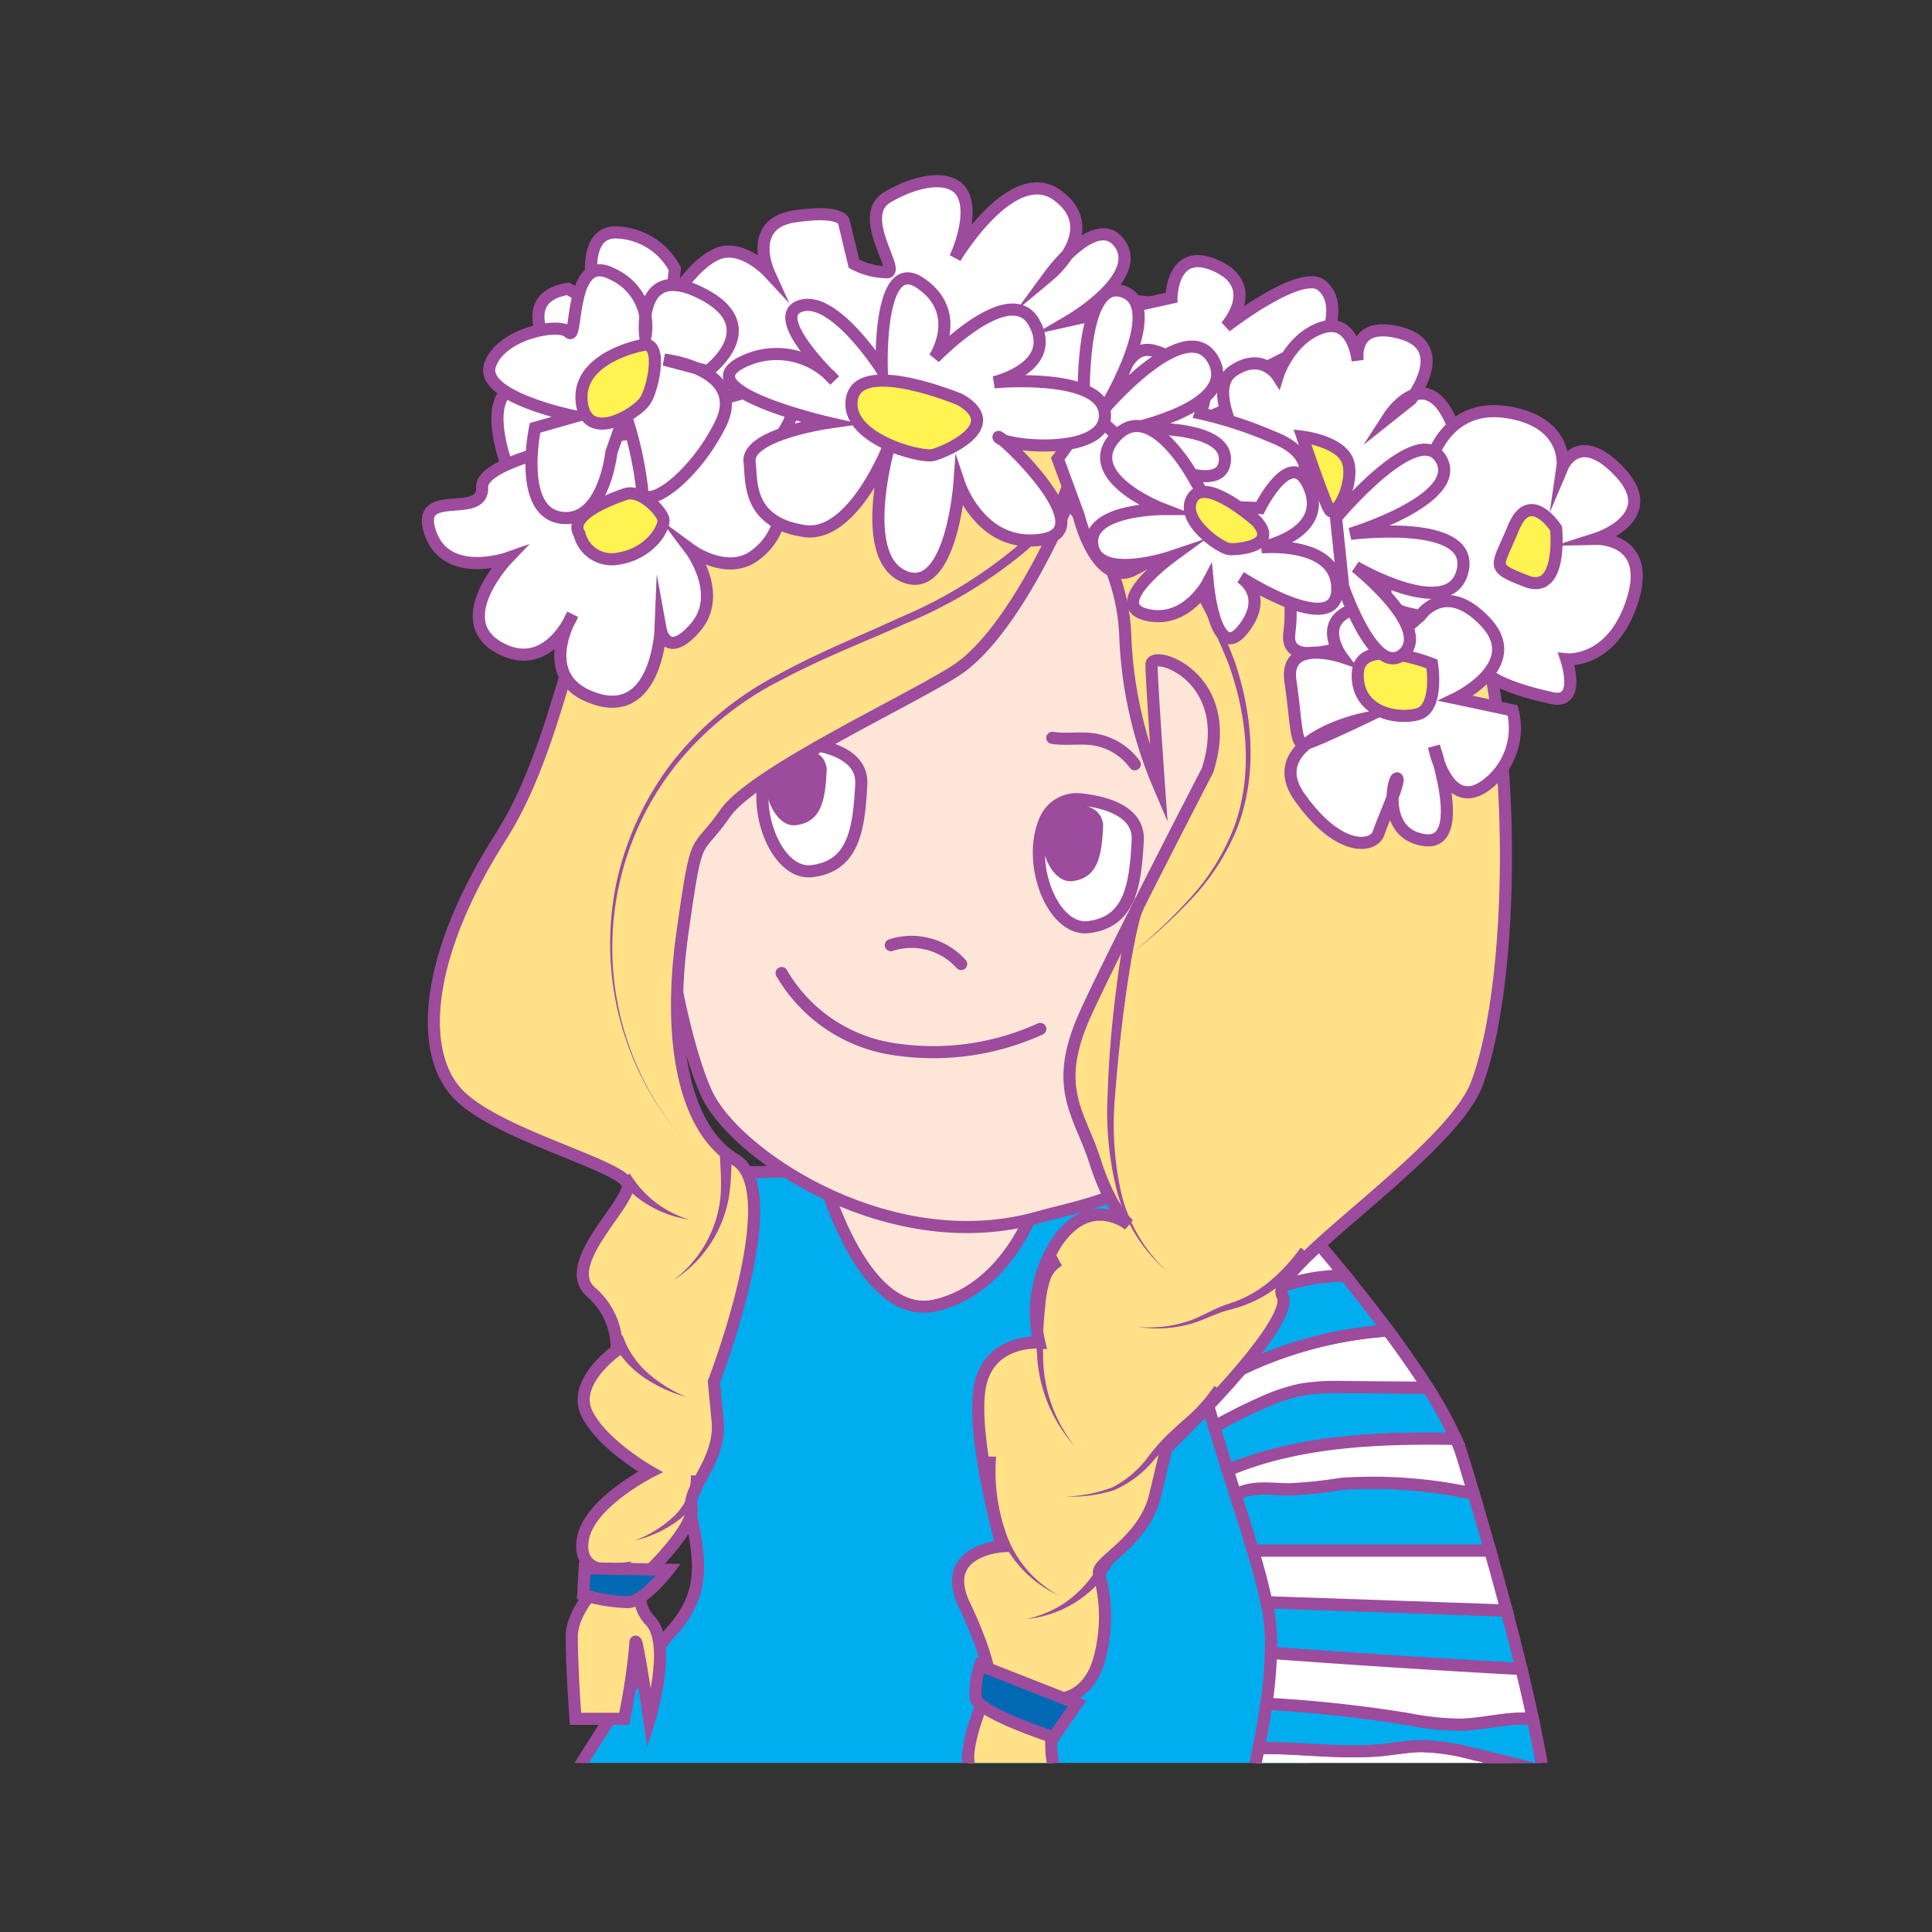 <svg id="word" xmlns="http://www.w3.org/2000/svg" xmlns:xlink="http://www.w3.org/1999/xlink" viewBox="0 0 160 160"><rect x="0" y="0" width="160" height="160" fill="#333333" stroke="none"/><defs><style>.cls-1,.cls-6{fill:none;}.cls-2{clip-path:url(#clip-path);}.cls-3{fill:#fde6d8;}.cls-10,.cls-11,.cls-3,.cls-4,.cls-5,.cls-6,.cls-7,.cls-9{stroke:#9d4b9c;stroke-width:1.004px;}.cls-10,.cls-11,.cls-3,.cls-4,.cls-5,.cls-9{stroke-miterlimit:10;}.cls-4{fill:#00adee;}.cls-5,.cls-7{fill:#fff;}.cls-6{stroke-linecap:round;}.cls-8{fill:#9d4b9c;}.cls-9{fill:#ffe188;}.cls-10{fill:#0069b4;}.cls-11{fill:#fff352;}</style><clipPath id="clip-path"><rect class="cls-1" x="14" y="14" width="132" height="132"/></clipPath></defs><g class="cls-2"><path class="cls-3" d="M87,96.594S85.542,107,80.248,109.373s-8.763-1.095-9.676-3.468S66.92,94.038,66.92,94.038s19.17,1.095,19.535,1.643A9.455,9.455,0,0,1,87,96.594Z"/><path class="cls-4" d="M68.016,96.959l-8.763.182s-3.287,19.718-2.556,25.195,2.556,8.763-1.1,12.779-16.8,26.29-16.8,26.29,11.319,4.382,13.875,4.382,8.763-2.556,15.7,4.382A175.228,175.228,0,0,1,82.986,187.7s23.734-19.717,24.83-30.306,0-23.186-2.191-29.759-8.763-30-8.763-30l-10.954,1.7s-2.191,7.3-8.4,8.763S68.016,96.959,68.016,96.959Z"/><path class="cls-3" d="M54.165,52.431s1.071,18.258,1.071,22.8,1.986,12.933,3.469,15.7c2.738,5.112,15.336,13.327,27.362,9.858,3.869-1.116,10.807-1.825,17-10.588s16.139-23.167,6.847-32.58S104.032,41.4,90.4,41.071,54.165,52.431,54.165,52.431Z"/><path class="cls-3" d="M101.608,161.937a21.148,21.148,0,0,0-1.825,7.493,5.086,5.086,0,0,0,2.556,4.733l6.572,1.972,5.477.849s2.434,0-.73-5.187c-1.643-2.694,4.016-7.1,4.016-7.1s-4.746-2.367-8.033-3.944S101.608,161.937,101.608,161.937Z"/><path class="cls-5" d="M114.593,144.912c1.04-.108,2.074-.3,3.12-.313a17.671,17.671,0,0,1,4.141.613c1.981.461,3.954.954,5.927,1.446a40.129,40.129,0,0,1,.715,7.109c-3.274-1.48-6.6-2.847-9.982-4.059a23.944,23.944,0,0,0-4.111-1.177c-1.229-.2-2.48-.231-3.721-.339-2.329-.2-4.644-.686-6.965-.919.18-.825.354-1.664.522-2.509C107.691,144.707,111.157,145.27,114.593,144.912Z"/><path class="cls-4" d="M126,138.222q-10.38-.567-20.746-1.334a17.253,17.253,0,0,0-.239-3.6c-.036-.192-.088-.4-.13-.6l19.885.687C125.2,135.01,125.617,136.634,126,138.222Z"/><path class="cls-4" d="M120.992,142.829c1.99-.059,4.016-.674,5.954-.47.322,1.5.6,2.941.835,4.3-1.973-.492-3.946-.985-5.927-1.446a17.671,17.671,0,0,0-4.141-.613c-1.046.011-2.08.205-3.12.313-3.436.358-6.9-.205-10.354-.148.244-1.224.462-2.454.637-3.669a111.6,111.6,0,0,1,11.792,1.279A22.69,22.69,0,0,0,120.992,142.829Z"/><path class="cls-5" d="M126.946,142.359c-1.938-.2-3.964.411-5.954.47a22.69,22.69,0,0,1-4.324-.455,111.6,111.6,0,0,0-11.792-1.279,35.62,35.62,0,0,0,.379-4.207q10.367.765,20.746,1.334C126.342,139.636,126.66,141.021,126.946,142.359Z"/><path class="cls-4" d="M114.4,148.531a23.944,23.944,0,0,1,4.111,1.177c3.382,1.212,6.708,2.579,9.982,4.059-.038,1.928-.405,3.221-1.206,3.622a7.728,7.728,0,0,0-2.684,2.691l-7.75-4.828a48.612,48.612,0,0,0-4.483-2.576,24.34,24.34,0,0,0-9.322-2.37c.213-.975.44-1.991.666-3.033,2.321.233,4.636.716,6.965.919C111.923,148.3,113.174,148.328,114.4,148.531Z"/><path class="cls-4" d="M121.082,167.978s-18.074-5.842-18.987-9.859a10.8,10.8,0,0,1,.138-3.636,87.916,87.916,0,0,1,20.3,9.543A39.536,39.536,0,0,0,121.082,167.978Z"/><path class="cls-5" d="M116.856,155.252l7.75,4.828a24.957,24.957,0,0,0-2.076,3.946,87.916,87.916,0,0,0-20.3-9.543c.194-1.242.484-2.651.818-4.177a24.34,24.34,0,0,1,9.322,2.37A48.612,48.612,0,0,1,116.856,155.252Z"/><path class="cls-4" d="M106.728,123.337a35.921,35.921,0,0,0,4.328-.452,38.927,38.927,0,0,1,10.989.818c.458,1.542.917,3.122,1.368,4.718H103.768c-.438-1.466-.935-3.017-1.443-4.6C103.538,123.021,105.225,123.319,106.728,123.337Z"/><path class="cls-5" d="M124.771,133.376l-19.885-.687c-.276-1.3-.659-2.731-1.118-4.268h19.645C123.878,130.066,124.334,131.726,124.771,133.376Z"/><path class="cls-4" d="M107.784,115.072a18.359,18.359,0,0,1,3.532-.2l6.923.055a32.091,32.091,0,0,1,2.332,4.237c-6.46-.1-13.023.145-18.9,2.6-.383-1.2-.758-2.41-1.111-3.605,1.289-.717,2.6-1.393,3.951-1.984A15.3,15.3,0,0,1,107.784,115.072Z"/><path class="cls-5" d="M114.944,110.185c1.156,1.555,2.3,3.177,3.3,4.741l-6.923-.055a18.359,18.359,0,0,0-3.532.2,15.3,15.3,0,0,0-3.278,1.1c-1.351.591-2.662,1.267-3.951,1.984-.309-1.044-.6-2.076-.857-3.082A33.55,33.55,0,0,1,114.944,110.185Z"/><path class="cls-5" d="M120.571,119.163a12.688,12.688,0,0,1,.511,1.347c.318,1.039.64,2.107.963,3.193a38.927,38.927,0,0,0-10.989-.818,35.921,35.921,0,0,1-4.328.452c-1.5-.018-3.19-.316-4.4.488q-.329-1.025-.659-2.06C107.548,119.308,114.111,119.058,120.571,119.163Z"/><path class="cls-4" d="M98.714,110.069q.513-.278,1.027-.554c2.889-1.56,5.848-3.145,9.09-3.668a20.22,20.22,0,0,1,2.555-.223c1.091,1.343,2.327,2.907,3.558,4.561A33.55,33.55,0,0,0,99.7,115.078,38.485,38.485,0,0,1,98.714,110.069Z"/><path class="cls-5" d="M99.741,109.515q-.515.276-1.027.554a12.44,12.44,0,0,1,.095-4.164c1.461-6.208,9.128-4.382,9.128-4.382s1.48,1.677,3.449,4.1a20.22,20.22,0,0,0-2.555.223C105.589,106.37,102.63,107.955,99.741,109.515Z"/><path class="cls-6" d="M79.6,79.838a5.525,5.525,0,0,0-5.824-1.564"/><path class="cls-6" d="M86.151,85.213a21.356,21.356,0,0,1-11.928,1.7,12.937,12.937,0,0,1-9.493-6.329"/><path class="cls-7" d="M86.6,67.814A2.838,2.838,0,0,1,89.484,66.2c1.928.2,4.876.916,4.738,3.409-.2,3.689-.615,6.763-4.1,7.173C87.167,77.126,84.949,71.427,86.6,67.814Z"/><path class="cls-8" d="M86.294,69.812a2.841,2.841,0,0,1,4.09-2.9,1.64,1.64,0,0,1,.97,1.585c-.127,2.3-.383,4.218-2.556,4.474C87.553,73.117,86.518,71.543,86.294,69.812Z"/><path class="cls-7" d="M63.7,63.18a2.84,2.84,0,0,1,2.888-1.617c1.928.2,4.877.916,4.738,3.409-.2,3.689-.614,6.763-4.1,7.173C64.27,72.493,62.052,66.794,63.7,63.18Z"/><path class="cls-8" d="M63.4,65.178a2.842,2.842,0,0,1,4.09-2.9,1.643,1.643,0,0,1,.971,1.586c-.128,2.3-.384,4.218-2.556,4.473C64.656,68.484,63.621,66.91,63.4,65.178Z"/><path class="cls-9" d="M100.005,63.791S90.98,81.225,89.559,84.727c-2.272,5.6-.085,7.626,1.154,11.521s2.788,5.193,2.788,5.193-3.1-2.6-5.885,1.3a10.812,10.812,0,0,0-1.549,8.439s-4.336-.324-4.955,3.895,1.858,12.983,1.858,12.983-5.266.324-3.1,4.868,2.168,6.492,2.168,6.492-1.859,3.9-1.859,6.167a55.521,55.521,0,0,0,1.239,7.789,17.412,17.412,0,0,1,5.266-1.3c2.168,0,5.265-.974,2.168-3.246s-1.239-8.114-1.239-8.114,2.478,0,3.407-3.246a13.194,13.194,0,0,0,0-7.14c-.31-.974,3.717-2.6,4.646-6.492l.929-3.894s10.841-10.387,9.6-12.659,13.924-11.725,16.106-17.527c3.4-9.046,3.407-32.132-1.239-42.518s-13.938-22.071-28.8-22.4S63.767,29.711,55.714,37.176,47.661,59.571,41.466,69.309s-6.814,17.526-3.717,21.1S52,96.572,52,98.2s-5.575,6.492-3.1,8.764a6.1,6.1,0,0,1,2.168,4.868s-3.717,2.6-2.478,5.193,5.265,4.869,5.265,4.869-5.046,2.556-5.575,5.518,2.478,2.6,2.478,2.6-3.407,2.921-3.407,5.518.31,6.816.31,6.816h4.026a51.678,51.678,0,0,0,.929-6.167c0-1.623,1.16,6.248,1.16,6.248s1.938-6.248.079-8.195,0-4.22,0-4.22,3.717-3.57,3.407-5.193,2.478-3.895,2.168-7.14l-.309-3.246S65.232,98.642,60.9,96.046s-5.621-10.041-4.382-18.805,1.058-6.31,3.536-9.88,16.906-10.1,19.65-12.21c4.747-3.652,8.764-13.51,8.764-13.51a16.691,16.691,0,0,1,4.727,11.114,34.946,34.946,0,0,0,2.788,12.334s-.62-8.763-.62-10.062S102.483,56,100.005,63.791Z"/><path class="cls-8" d="M94.864,74.874a8.182,8.182,0,0,0-.594,1.772c-.161.637-.291,1.29-.415,1.944-.245,1.309-.45,2.632-.635,3.957-.373,2.652-.65,5.316-.857,7.984a26.229,26.229,0,0,0,.425,7.95,12.9,12.9,0,0,0,3.909,6.85,13.054,13.054,0,0,1-4.212-6.771,26.657,26.657,0,0,1-.749-8.061c.084-2.7.309-5.386.641-8.061.161-1.339.341-2.676.565-4.012.114-.668.233-1.335.388-2a8.816,8.816,0,0,1,.661-2.046Z"/><path class="cls-8" d="M87.945,104.815a2.182,2.182,0,0,0-1.012,1.322,8.64,8.64,0,0,0-.36,1.946,29.388,29.388,0,0,0-.186,4.105,12,12,0,0,0,2.658,7.622,12.254,12.254,0,0,1-3.16-7.588,30.127,30.127,0,0,1-.064-4.194,9.555,9.555,0,0,1,.271-2.15,3.125,3.125,0,0,1,1.374-1.946Z"/><path class="cls-8" d="M108.512,103.945a16.3,16.3,0,0,1-2.944,2.8,10.6,10.6,0,0,1-3.663,1.706c-1.289.307-2.418,1.025-3.752,1.3a10.061,10.061,0,0,1-3.962.125,9.927,9.927,0,0,0,3.9-.368c1.255-.337,2.375-1.139,3.643-1.529a9.955,9.955,0,0,0,3.378-1.832,15.461,15.461,0,0,0,2.611-2.824Z"/><path class="cls-8" d="M101.434,115.286a14.082,14.082,0,0,1-2.972,2.953c-.524.427-1.048.847-1.542,1.288a17.633,17.633,0,0,0-1.39,1.429,8.95,8.95,0,0,1-3.282,2.459,11.78,11.78,0,0,1-4.027.523,11.658,11.658,0,0,0,3.923-.774,8.578,8.578,0,0,0,2.977-2.565,15.824,15.824,0,0,1,1.341-1.556c.488-.486.994-.94,1.492-1.394a13.516,13.516,0,0,0,2.612-2.869Z"/><path class="cls-8" d="M82.494,120.634a15.482,15.482,0,0,0,.886,6.523,9.357,9.357,0,0,0,4.293,4.963,9.608,9.608,0,0,1-4.754-4.762,16.223,16.223,0,0,1-1.43-6.742Z"/><path class="cls-8" d="M92.249,129.333a9.3,9.3,0,0,1-7.306,4.753,8.81,8.81,0,0,0,6.4-5.188Z"/><path class="cls-8" d="M51.562,110.582a7.28,7.28,0,0,0,2.026,3.068,11.369,11.369,0,0,0,3.257,2.038,11.656,11.656,0,0,1-3.573-1.647,8.04,8.04,0,0,1-2.639-3.077Z"/><path class="cls-8" d="M52.157,97.187A8.652,8.652,0,0,0,57.07,101a9.155,9.155,0,0,1-5.732-3.23Z"/><path class="cls-8" d="M60.611,95.421c-.043.992-.04,2.015-.154,3.046a10.252,10.252,0,0,1-4.718,7.581,9.948,9.948,0,0,0,3.457-4.76,9.513,9.513,0,0,0,.51-2.873c.026-.98-.059-1.973-.1-3Z"/><path class="cls-8" d="M58.212,122.169a5.111,5.111,0,0,1-2,3.712,9.983,9.983,0,0,1-3.67,1.712,9.739,9.739,0,0,0,3.332-2.084,4.362,4.362,0,0,0,1.336-3.318Z"/><path class="cls-8" d="M90.546,24.674a49.5,49.5,0,0,1-.716,11.311,18.727,18.727,0,0,1-1.517,5.524,15.4,15.4,0,0,1-3.687,4.4,38.4,38.4,0,0,1-9.717,5.768c-3.429,1.533-6.924,2.881-10.211,4.641a26.55,26.55,0,0,0-8.628,6.928,24.375,24.375,0,0,0,.405,30.995,24.734,24.734,0,0,1-5.44-21.067A25.118,25.118,0,0,1,55.768,63a27.018,27.018,0,0,1,8.686-7.14c3.3-1.818,6.8-3.211,10.19-4.774a37.746,37.746,0,0,0,9.476-5.763,14.638,14.638,0,0,0,3.452-4.2,18.1,18.1,0,0,0,1.376-5.286,48.692,48.692,0,0,0,.6-11.074Z"/><path class="cls-8" d="M90.542,30.523a6.987,6.987,0,0,0,.539,3.11,27.13,27.13,0,0,0,1.368,3.086c1.033,2.02,2.222,3.969,3.451,5.9a56.508,56.508,0,0,1,6.379,12.231c1.457,4.359,1.872,9.252.223,13.619a18.664,18.664,0,0,1-3.671,5.812A41.431,41.431,0,0,1,93.76,78.92a41.413,41.413,0,0,0,4.968-4.733,18.5,18.5,0,0,0,3.517-5.817c1.531-4.317,1.028-9.1-.486-13.345a56.2,56.2,0,0,0-6.548-11.964c-1.26-1.921-2.49-3.873-3.572-5.922a28.158,28.158,0,0,1-1.459-3.177,7.807,7.807,0,0,1-.63-3.6Z"/><path class="cls-10" d="M89.194,141.079l-8.033-3.164a7.665,7.665,0,0,0-.365,2.677c.121,1.218,6.45,3.287,6.45,3.287Z"/><path class="cls-10" d="M55.358,130l-6.938-.122-.121,2.191a13.716,13.716,0,0,0,3.773.608C53.41,132.559,55.358,130,55.358,130Z"/><path class="cls-6" d="M93.977,63.294a5.183,5.183,0,0,0-3.412-2.065c-1.129-.163-2.289.054-3.417-.123"/><path class="cls-5" d="M47.047,23.917l2.276,1.31S47.7,19,51.174,19.256a5.667,5.667,0,0,1,4.714,3.013L55.6,24.98s1.656-2.958,3.724-3.921,4.323,1.468,4.323,1.468-1.807-4,2.125-4.6,4.115.43,4.115.43l.835,3.488a6.021,6.021,0,0,0,2.793.7c.947-.219-2.576-4.7-.023-6.212s5.583-1.993,6.341-.041-.723,5.062-.723,5.062,4.767-7.976,8.515-5.139-.661,6.519-.661,6.519,3.879-5.3,5.791-2.527-4.093,6.3-4.093,6.3l8.356-1.855s.015-4.352,3.749-2.618.763,5.008.763,5.008,6.211-4.829,7.929-3.4.385,4.273.385,4.273l-5.531,2.791-.91,2.419L98.63,35.19s-11.813-.5-15.685-1.39-22.712,3.256-26.034,3.744S45.918,40.828,44.257,41.3s-1.9-1.736-1.9-1.736-2.9-6.708.474-7.638,4.265-.634,4.265-.634S41.486,24.832,47.047,23.917Z"/><path class="cls-5" d="M103.53,38.231s-3.855-5.812-1.449-7.484,3.733.391,3.733.391.939-3.052,3.612-3.984,3.008,2.7,3.008,2.7-.56-3.425,3.619-2.26.809,5.471.809,5.471l-1.887,1.5s2.808-4.38,5-.093-2.473,6.646-2.473,6.646,2.432,2.756.721,4.028-1.589,6.363-2.813,6.831-9.129,4.233-8.634.466-.861-6.362-.235-6.771-4.29,1.888-4.819.094S103.53,38.231,103.53,38.231Z"/><path class="cls-5" d="M118.439,38.383s1.2-5.042,6.353-4.251S129.4,38.66,129.4,38.66s1.364-3.225,4.8.5-2,5.458-2,5.458,4.663-.107,2.983,5.138-5.462,4.849-5.462,4.849,1.269,3.755-1.2,3.21S121.087,56,122.1,53.167s-7.71-1.14-7.371-4.081S109.984,38.584,118.439,38.383Z"/><path class="cls-5" d="M42.048,46.221s-4.836,5.041-.772,7.378,6.14-2.688,6.14-2.688-3.248,5.278,1.877,6.956,5.416-5.745,5.416-5.745.477,2.614,2.872-.147-.391-6.457-.391-6.457,2.918,2.155,5.233.548,2.941-4.705,1.416-6.637,3.044-4.4,1.423-6.61-11.93,2.9-11.93,2.9S39.8,37.6,39.926,40.355s-5.626-.124-4.292,3.766S42.048,46.221,42.048,46.221Z"/><path class="cls-5" d="M50.633,37.452S50,43.409,46.425,42.868s-2.115-7.434-2.115-7.434l3.335-.95s-7.974-1.583-7.062-4.247,5.777-3.55,6.53-2.713.006-6.716,3.582-4.836A4.742,4.742,0,0,1,53.443,27.9s-.824-6.38,4.663-3.6.5,6.44.5,6.44l-3.594-.956s6.981.776,4.614,5.431-6.438,7.279-6.453,5.258a29.905,29.905,0,0,0-1.408-6.222Z"/><path class="cls-11" d="M53.11,28.6s-5.271.986-4.945,4.607,4.571,1.07,5.276-.033S54.949,28.018,53.11,28.6Z"/><path class="cls-5" d="M89.35,42.751s1.432,5.953,4.5,4.452,3.692-3.231,3.692-3.231-.735,4.291,2.055,4.548,3.476-1.132,4.587-1.806a4.855,4.855,0,0,0,1.908-2.7,27.647,27.647,0,0,1,1.28-3.1s2.642-2.982-2.081-4.768a33.318,33.318,0,0,0-5.859-1.906s1.384-3.75-.847-4.127S94.916,27.8,93.4,30.034s-2.811,1.861-3.057,3.247S87.6,37.993,87.6,37.993Z"/><path class="cls-5" d="M115.878,52.522s.677-3.1-3.239-2.211-1.511,4.093-1.511,4.093-4.781-1.6-4.26,1.995.409,5.424,1.237,5.21,4.669-2.052,4.669-2.052-8.439,1.834-5.132,6.482,6.124,4.129,6.52,2.967,1.81-4.29,1.548-4.535-1.44,4.559,2.239,5.1.81-7.742.81-7.742,1.088,5.633,4.355,3.155a5.857,5.857,0,0,0,2.155-6.155l-4.686-.991s5.8-2.769,2.438-6.332-5.406-.5-5.406-.5Z"/><path class="cls-11" d="M118.593,54.985s-6.029-2.4-6.15.778,3.151,3.867,4.954,3.391S118.593,54.985,118.593,54.985Z"/><path class="cls-11" d="M128.869,43.761s-2.168-3.378-3.529-.054-2,3.224,1.048,4.419S128.869,43.761,128.869,43.761Z"/><path class="cls-11" d="M107.859,36.167s3.424.391,3.825,2.269-1.1,4.468-1.554,3.824S107.859,36.167,107.859,36.167Z"/><path class="cls-11" d="M47.99,44.224a2.749,2.749,0,0,0,3.252,2.031c2.675-.437,3.861-2.642,3.69-3.288s-1.855-2.494-3.175-2.035S47.012,42.7,47.99,44.224Z"/><path class="cls-5" d="M89.76,33.57s-.413-10.618,3.227-9.431-1.454,9.616-1.454,9.616,6.736-7.852,8.929-3.971S93.68,35.5,93.68,35.5s8.065-.5,7.757,2.694-7.42-.776-7.42-.776Z"/><path class="cls-5" d="M110.646,42.889s6.79-8.173,8.7-4.857-7.509,6.18-7.509,6.18,10.259-1.338,9.3,3.015-8.868-.279-8.868-.279,6.333,5.019,3.97,7.188-5-5.537-5-5.537Z"/><path class="cls-5" d="M99.717,41.368c.378.395-3.845-8.722-7.207-5.332s3.753,6.121,3.753,6.121-6.283.01-5.8,3.006,6.55.944,6.55.944S91.59,50.062,94.9,50.9s5.121-2.616,5.121-2.616.607,6.729,2.9,3.864-.172-4.335-.172-4.335,7.922,5.111,8,1.008-6.289-3.488-6.289-3.488,5.489-1.063,4.019-4.864-4.149,1.613-4.149,1.613l-4.469-.183"/><path class="cls-11" d="M104.084,43.182s-4.216-3.785-5.33-1.943,2.357,4.182,3.044,4.234S105.918,45.284,104.084,43.182Z"/><path class="cls-5" d="M69.109,31.5s-5.589-5.31-2.785-6.171,6.7,5.288,6.7,5.288-.361-9.636,3.23-7.153,1.139,6.175,1.139,6.175,6.291-6.553,8.267-2.886-3.33,4.906-3.33,4.906,9.025-.843,9.174,2.655-8.273,2.668-8.792,1.918,8.742,7.579,3.651,8.438-6.913-4.584-6.913-4.584-.682,9.328-4.6,7.644-1.165-10.976-1.165-10.976-2.987,7.842-7.078,7.223c-4.779-.723-4.34-4.186-4.528-5.717-.279-2.272,6.507-3.253,6.507-3.253s-11.706-2.681-7.172-4.987A6.356,6.356,0,0,1,69.109,31.5Z"/><path class="cls-11" d="M79.5,33.088s-8.232-3.444-8.934-.128,5.672,5,6.721,4.72S83.311,35.264,79.5,33.088Z"/></g></svg>